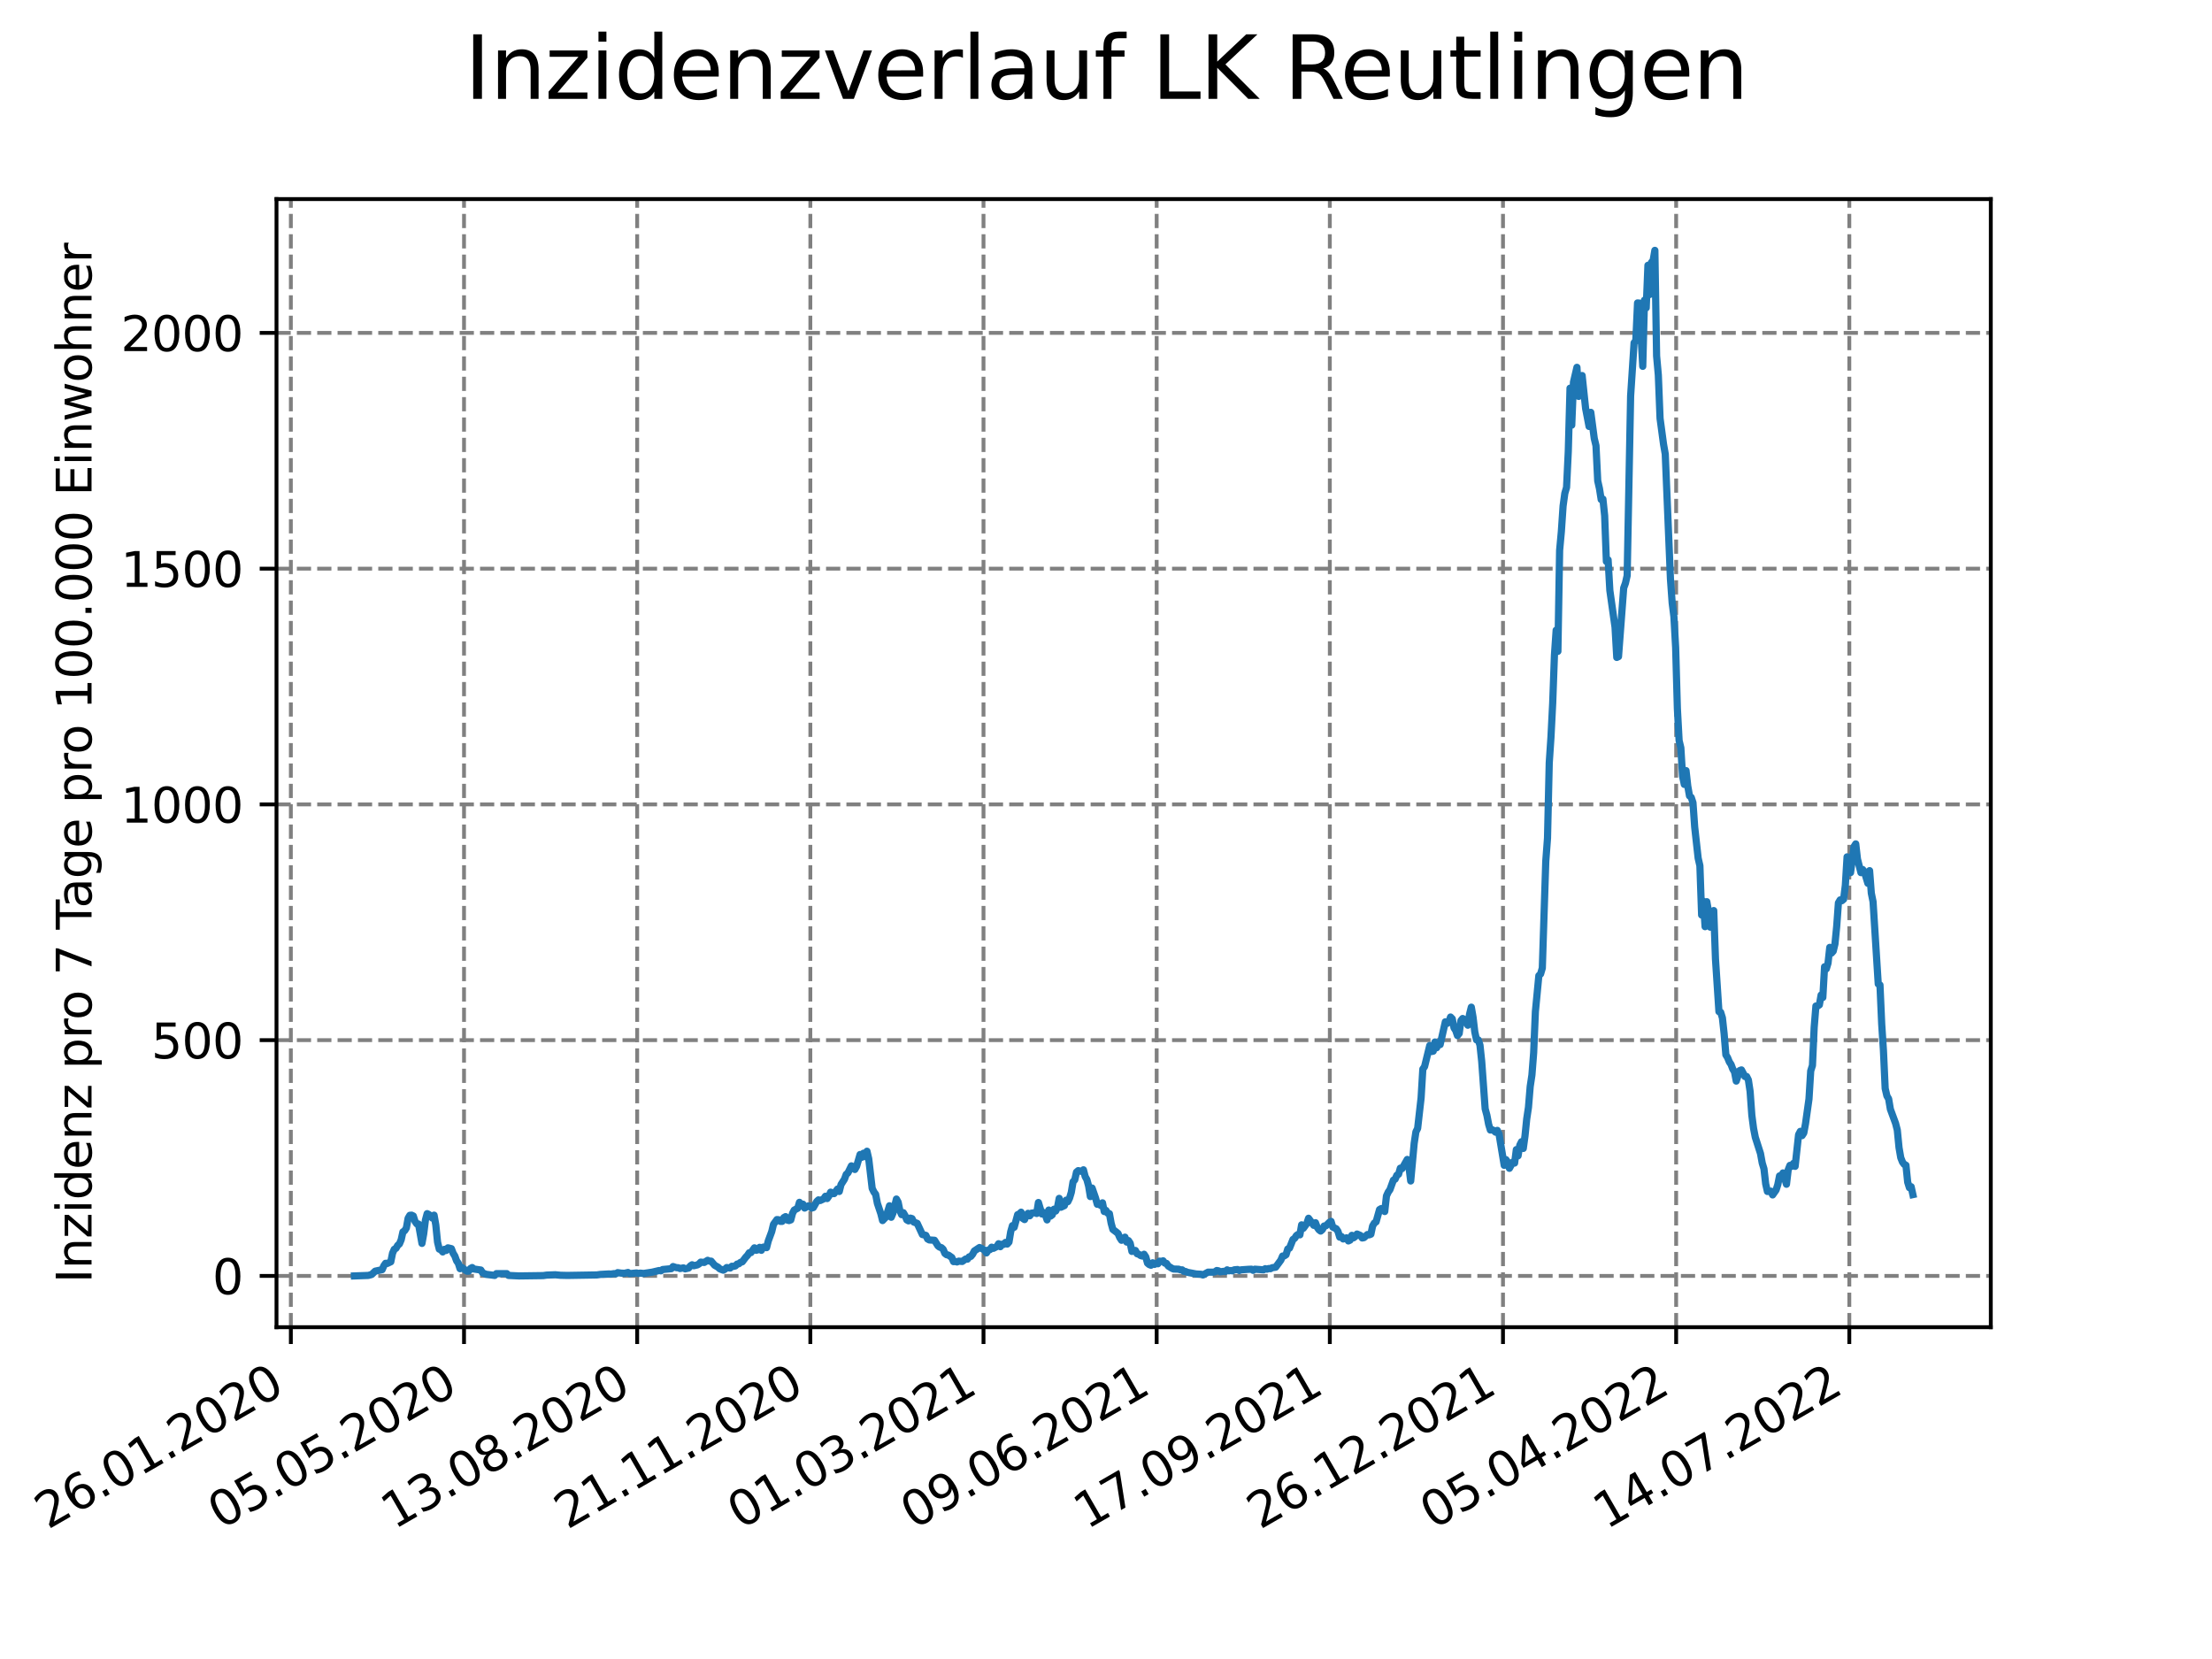 <?xml version="1.0" encoding="utf-8" standalone="no"?>
<!DOCTYPE svg PUBLIC "-//W3C//DTD SVG 1.1//EN"
  "http://www.w3.org/Graphics/SVG/1.1/DTD/svg11.dtd">
<svg xmlns:xlink="http://www.w3.org/1999/xlink" width="460.8pt" height="345.6pt" viewBox="0 0 460.8 345.6" xmlns="http://www.w3.org/2000/svg" version="1.1">
 <defs>
  <style type="text/css">*{stroke-linejoin: round; stroke-linecap: butt}</style>
 </defs>
 <g id="figure_1">
  <g id="patch_1">
   <path d="M 0 345.6 
L 460.8 345.6 
L 460.8 0 
L 0 0 
z
" style="fill: #ffffff"/>
  </g>
  <g id="axes_1">
   <g id="patch_2">
    <path d="M 57.6 276.48 
L 414.72 276.48 
L 414.72 41.472 
L 57.6 41.472 
z
" style="fill: #ffffff"/>
   </g>
   <g id="matplotlib.axis_1">
    <g id="xtick_1">
     <g id="line2d_1">
      <path d="M 60.591 276.48 
L 60.591 41.472 
" clip-path="url(#pb473bfcad9)" style="fill: none; stroke-dasharray: 2.96,1.28; stroke-dashoffset: 0; stroke: #808080; stroke-width: 0.8"/>
     </g>
     <g id="line2d_2">
      <defs>
       <path id="m7b3da33b77" d="M 0 0 
L 0 3.5 
" style="stroke: #000000; stroke-width: 0.8"/>
      </defs>
      <g>
       <use xlink:href="#m7b3da33b77" x="60.591" y="276.48" style="stroke: #000000; stroke-width: 0.8"/>
      </g>
     </g>
     <g id="text_1">
      <!-- 26.01.2020 -->
      <g transform="translate(9.966 318.689)rotate(-30)scale(0.1 -0.1)">
       <defs>
        <path id="DejaVuSans-32" d="M 1228 531 
L 3431 531 
L 3431 0 
L 469 0 
L 469 531 
Q 828 903 1448 1529 
Q 2069 2156 2228 2338 
Q 2531 2678 2651 2914 
Q 2772 3150 2772 3378 
Q 2772 3750 2511 3984 
Q 2250 4219 1831 4219 
Q 1534 4219 1204 4116 
Q 875 4013 500 3803 
L 500 4441 
Q 881 4594 1212 4672 
Q 1544 4750 1819 4750 
Q 2544 4750 2975 4387 
Q 3406 4025 3406 3419 
Q 3406 3131 3298 2873 
Q 3191 2616 2906 2266 
Q 2828 2175 2409 1742 
Q 1991 1309 1228 531 
z
" transform="scale(0.016)"/>
        <path id="DejaVuSans-36" d="M 2113 2584 
Q 1688 2584 1439 2293 
Q 1191 2003 1191 1497 
Q 1191 994 1439 701 
Q 1688 409 2113 409 
Q 2538 409 2786 701 
Q 3034 994 3034 1497 
Q 3034 2003 2786 2293 
Q 2538 2584 2113 2584 
z
M 3366 4563 
L 3366 3988 
Q 3128 4100 2886 4159 
Q 2644 4219 2406 4219 
Q 1781 4219 1451 3797 
Q 1122 3375 1075 2522 
Q 1259 2794 1537 2939 
Q 1816 3084 2150 3084 
Q 2853 3084 3261 2657 
Q 3669 2231 3669 1497 
Q 3669 778 3244 343 
Q 2819 -91 2113 -91 
Q 1303 -91 875 529 
Q 447 1150 447 2328 
Q 447 3434 972 4092 
Q 1497 4750 2381 4750 
Q 2619 4750 2861 4703 
Q 3103 4656 3366 4563 
z
" transform="scale(0.016)"/>
        <path id="DejaVuSans-2e" d="M 684 794 
L 1344 794 
L 1344 0 
L 684 0 
L 684 794 
z
" transform="scale(0.016)"/>
        <path id="DejaVuSans-30" d="M 2034 4250 
Q 1547 4250 1301 3770 
Q 1056 3291 1056 2328 
Q 1056 1369 1301 889 
Q 1547 409 2034 409 
Q 2525 409 2770 889 
Q 3016 1369 3016 2328 
Q 3016 3291 2770 3770 
Q 2525 4250 2034 4250 
z
M 2034 4750 
Q 2819 4750 3233 4129 
Q 3647 3509 3647 2328 
Q 3647 1150 3233 529 
Q 2819 -91 2034 -91 
Q 1250 -91 836 529 
Q 422 1150 422 2328 
Q 422 3509 836 4129 
Q 1250 4750 2034 4750 
z
" transform="scale(0.016)"/>
        <path id="DejaVuSans-31" d="M 794 531 
L 1825 531 
L 1825 4091 
L 703 3866 
L 703 4441 
L 1819 4666 
L 2450 4666 
L 2450 531 
L 3481 531 
L 3481 0 
L 794 0 
L 794 531 
z
" transform="scale(0.016)"/>
       </defs>
       <use xlink:href="#DejaVuSans-32"/>
       <use xlink:href="#DejaVuSans-36" x="63.623"/>
       <use xlink:href="#DejaVuSans-2e" x="127.246"/>
       <use xlink:href="#DejaVuSans-30" x="159.033"/>
       <use xlink:href="#DejaVuSans-31" x="222.656"/>
       <use xlink:href="#DejaVuSans-2e" x="286.279"/>
       <use xlink:href="#DejaVuSans-32" x="318.066"/>
       <use xlink:href="#DejaVuSans-30" x="381.689"/>
       <use xlink:href="#DejaVuSans-32" x="445.312"/>
       <use xlink:href="#DejaVuSans-30" x="508.936"/>
      </g>
     </g>
    </g>
    <g id="xtick_2">
     <g id="line2d_3">
      <path d="M 96.664 276.48 
L 96.664 41.472 
" clip-path="url(#pb473bfcad9)" style="fill: none; stroke-dasharray: 2.96,1.28; stroke-dashoffset: 0; stroke: #808080; stroke-width: 0.8"/>
     </g>
     <g id="line2d_4">
      <g>
       <use xlink:href="#m7b3da33b77" x="96.664" y="276.48" style="stroke: #000000; stroke-width: 0.8"/>
      </g>
     </g>
     <g id="text_2">
      <!-- 05.05.2020 -->
      <g transform="translate(46.039 318.689)rotate(-30)scale(0.1 -0.1)">
       <defs>
        <path id="DejaVuSans-35" d="M 691 4666 
L 3169 4666 
L 3169 4134 
L 1269 4134 
L 1269 2991 
Q 1406 3038 1543 3061 
Q 1681 3084 1819 3084 
Q 2600 3084 3056 2656 
Q 3513 2228 3513 1497 
Q 3513 744 3044 326 
Q 2575 -91 1722 -91 
Q 1428 -91 1123 -41 
Q 819 9 494 109 
L 494 744 
Q 775 591 1075 516 
Q 1375 441 1709 441 
Q 2250 441 2565 725 
Q 2881 1009 2881 1497 
Q 2881 1984 2565 2268 
Q 2250 2553 1709 2553 
Q 1456 2553 1204 2497 
Q 953 2441 691 2322 
L 691 4666 
z
" transform="scale(0.016)"/>
       </defs>
       <use xlink:href="#DejaVuSans-30"/>
       <use xlink:href="#DejaVuSans-35" x="63.623"/>
       <use xlink:href="#DejaVuSans-2e" x="127.246"/>
       <use xlink:href="#DejaVuSans-30" x="159.033"/>
       <use xlink:href="#DejaVuSans-35" x="222.656"/>
       <use xlink:href="#DejaVuSans-2e" x="286.279"/>
       <use xlink:href="#DejaVuSans-32" x="318.066"/>
       <use xlink:href="#DejaVuSans-30" x="381.689"/>
       <use xlink:href="#DejaVuSans-32" x="445.312"/>
       <use xlink:href="#DejaVuSans-30" x="508.936"/>
      </g>
     </g>
    </g>
    <g id="xtick_3">
     <g id="line2d_5">
      <path d="M 132.736 276.48 
L 132.736 41.472 
" clip-path="url(#pb473bfcad9)" style="fill: none; stroke-dasharray: 2.96,1.28; stroke-dashoffset: 0; stroke: #808080; stroke-width: 0.8"/>
     </g>
     <g id="line2d_6">
      <g>
       <use xlink:href="#m7b3da33b77" x="132.736" y="276.48" style="stroke: #000000; stroke-width: 0.8"/>
      </g>
     </g>
     <g id="text_3">
      <!-- 13.08.2020 -->
      <g transform="translate(82.111 318.689)rotate(-30)scale(0.1 -0.1)">
       <defs>
        <path id="DejaVuSans-33" d="M 2597 2516 
Q 3050 2419 3304 2112 
Q 3559 1806 3559 1356 
Q 3559 666 3084 287 
Q 2609 -91 1734 -91 
Q 1441 -91 1130 -33 
Q 819 25 488 141 
L 488 750 
Q 750 597 1062 519 
Q 1375 441 1716 441 
Q 2309 441 2620 675 
Q 2931 909 2931 1356 
Q 2931 1769 2642 2001 
Q 2353 2234 1838 2234 
L 1294 2234 
L 1294 2753 
L 1863 2753 
Q 2328 2753 2575 2939 
Q 2822 3125 2822 3475 
Q 2822 3834 2567 4026 
Q 2313 4219 1838 4219 
Q 1578 4219 1281 4162 
Q 984 4106 628 3988 
L 628 4550 
Q 988 4650 1302 4700 
Q 1616 4750 1894 4750 
Q 2613 4750 3031 4423 
Q 3450 4097 3450 3541 
Q 3450 3153 3228 2886 
Q 3006 2619 2597 2516 
z
" transform="scale(0.016)"/>
        <path id="DejaVuSans-38" d="M 2034 2216 
Q 1584 2216 1326 1975 
Q 1069 1734 1069 1313 
Q 1069 891 1326 650 
Q 1584 409 2034 409 
Q 2484 409 2743 651 
Q 3003 894 3003 1313 
Q 3003 1734 2745 1975 
Q 2488 2216 2034 2216 
z
M 1403 2484 
Q 997 2584 770 2862 
Q 544 3141 544 3541 
Q 544 4100 942 4425 
Q 1341 4750 2034 4750 
Q 2731 4750 3128 4425 
Q 3525 4100 3525 3541 
Q 3525 3141 3298 2862 
Q 3072 2584 2669 2484 
Q 3125 2378 3379 2068 
Q 3634 1759 3634 1313 
Q 3634 634 3220 271 
Q 2806 -91 2034 -91 
Q 1263 -91 848 271 
Q 434 634 434 1313 
Q 434 1759 690 2068 
Q 947 2378 1403 2484 
z
M 1172 3481 
Q 1172 3119 1398 2916 
Q 1625 2713 2034 2713 
Q 2441 2713 2670 2916 
Q 2900 3119 2900 3481 
Q 2900 3844 2670 4047 
Q 2441 4250 2034 4250 
Q 1625 4250 1398 4047 
Q 1172 3844 1172 3481 
z
" transform="scale(0.016)"/>
       </defs>
       <use xlink:href="#DejaVuSans-31"/>
       <use xlink:href="#DejaVuSans-33" x="63.623"/>
       <use xlink:href="#DejaVuSans-2e" x="127.246"/>
       <use xlink:href="#DejaVuSans-30" x="159.033"/>
       <use xlink:href="#DejaVuSans-38" x="222.656"/>
       <use xlink:href="#DejaVuSans-2e" x="286.279"/>
       <use xlink:href="#DejaVuSans-32" x="318.066"/>
       <use xlink:href="#DejaVuSans-30" x="381.689"/>
       <use xlink:href="#DejaVuSans-32" x="445.312"/>
       <use xlink:href="#DejaVuSans-30" x="508.936"/>
      </g>
     </g>
    </g>
    <g id="xtick_4">
     <g id="line2d_7">
      <path d="M 168.809 276.48 
L 168.809 41.472 
" clip-path="url(#pb473bfcad9)" style="fill: none; stroke-dasharray: 2.96,1.28; stroke-dashoffset: 0; stroke: #808080; stroke-width: 0.8"/>
     </g>
     <g id="line2d_8">
      <g>
       <use xlink:href="#m7b3da33b77" x="168.809" y="276.48" style="stroke: #000000; stroke-width: 0.8"/>
      </g>
     </g>
     <g id="text_4">
      <!-- 21.11.2020 -->
      <g transform="translate(118.184 318.689)rotate(-30)scale(0.1 -0.1)">
       <use xlink:href="#DejaVuSans-32"/>
       <use xlink:href="#DejaVuSans-31" x="63.623"/>
       <use xlink:href="#DejaVuSans-2e" x="127.246"/>
       <use xlink:href="#DejaVuSans-31" x="159.033"/>
       <use xlink:href="#DejaVuSans-31" x="222.656"/>
       <use xlink:href="#DejaVuSans-2e" x="286.279"/>
       <use xlink:href="#DejaVuSans-32" x="318.066"/>
       <use xlink:href="#DejaVuSans-30" x="381.689"/>
       <use xlink:href="#DejaVuSans-32" x="445.312"/>
       <use xlink:href="#DejaVuSans-30" x="508.936"/>
      </g>
     </g>
    </g>
    <g id="xtick_5">
     <g id="line2d_9">
      <path d="M 204.882 276.48 
L 204.882 41.472 
" clip-path="url(#pb473bfcad9)" style="fill: none; stroke-dasharray: 2.96,1.28; stroke-dashoffset: 0; stroke: #808080; stroke-width: 0.8"/>
     </g>
     <g id="line2d_10">
      <g>
       <use xlink:href="#m7b3da33b77" x="204.882" y="276.48" style="stroke: #000000; stroke-width: 0.8"/>
      </g>
     </g>
     <g id="text_5">
      <!-- 01.03.2021 -->
      <g transform="translate(154.257 318.689)rotate(-30)scale(0.1 -0.1)">
       <use xlink:href="#DejaVuSans-30"/>
       <use xlink:href="#DejaVuSans-31" x="63.623"/>
       <use xlink:href="#DejaVuSans-2e" x="127.246"/>
       <use xlink:href="#DejaVuSans-30" x="159.033"/>
       <use xlink:href="#DejaVuSans-33" x="222.656"/>
       <use xlink:href="#DejaVuSans-2e" x="286.279"/>
       <use xlink:href="#DejaVuSans-32" x="318.066"/>
       <use xlink:href="#DejaVuSans-30" x="381.689"/>
       <use xlink:href="#DejaVuSans-32" x="445.312"/>
       <use xlink:href="#DejaVuSans-31" x="508.936"/>
      </g>
     </g>
    </g>
    <g id="xtick_6">
     <g id="line2d_11">
      <path d="M 240.955 276.48 
L 240.955 41.472 
" clip-path="url(#pb473bfcad9)" style="fill: none; stroke-dasharray: 2.96,1.28; stroke-dashoffset: 0; stroke: #808080; stroke-width: 0.8"/>
     </g>
     <g id="line2d_12">
      <g>
       <use xlink:href="#m7b3da33b77" x="240.955" y="276.48" style="stroke: #000000; stroke-width: 0.8"/>
      </g>
     </g>
     <g id="text_6">
      <!-- 09.06.2021 -->
      <g transform="translate(190.329 318.689)rotate(-30)scale(0.1 -0.1)">
       <defs>
        <path id="DejaVuSans-39" d="M 703 97 
L 703 672 
Q 941 559 1184 500 
Q 1428 441 1663 441 
Q 2288 441 2617 861 
Q 2947 1281 2994 2138 
Q 2813 1869 2534 1725 
Q 2256 1581 1919 1581 
Q 1219 1581 811 2004 
Q 403 2428 403 3163 
Q 403 3881 828 4315 
Q 1253 4750 1959 4750 
Q 2769 4750 3195 4129 
Q 3622 3509 3622 2328 
Q 3622 1225 3098 567 
Q 2575 -91 1691 -91 
Q 1453 -91 1209 -44 
Q 966 3 703 97 
z
M 1959 2075 
Q 2384 2075 2632 2365 
Q 2881 2656 2881 3163 
Q 2881 3666 2632 3958 
Q 2384 4250 1959 4250 
Q 1534 4250 1286 3958 
Q 1038 3666 1038 3163 
Q 1038 2656 1286 2365 
Q 1534 2075 1959 2075 
z
" transform="scale(0.016)"/>
       </defs>
       <use xlink:href="#DejaVuSans-30"/>
       <use xlink:href="#DejaVuSans-39" x="63.623"/>
       <use xlink:href="#DejaVuSans-2e" x="127.246"/>
       <use xlink:href="#DejaVuSans-30" x="159.033"/>
       <use xlink:href="#DejaVuSans-36" x="222.656"/>
       <use xlink:href="#DejaVuSans-2e" x="286.279"/>
       <use xlink:href="#DejaVuSans-32" x="318.066"/>
       <use xlink:href="#DejaVuSans-30" x="381.689"/>
       <use xlink:href="#DejaVuSans-32" x="445.312"/>
       <use xlink:href="#DejaVuSans-31" x="508.936"/>
      </g>
     </g>
    </g>
    <g id="xtick_7">
     <g id="line2d_13">
      <path d="M 277.027 276.48 
L 277.027 41.472 
" clip-path="url(#pb473bfcad9)" style="fill: none; stroke-dasharray: 2.96,1.28; stroke-dashoffset: 0; stroke: #808080; stroke-width: 0.8"/>
     </g>
     <g id="line2d_14">
      <g>
       <use xlink:href="#m7b3da33b77" x="277.027" y="276.48" style="stroke: #000000; stroke-width: 0.8"/>
      </g>
     </g>
     <g id="text_7">
      <!-- 17.09.2021 -->
      <g transform="translate(226.402 318.689)rotate(-30)scale(0.1 -0.1)">
       <defs>
        <path id="DejaVuSans-37" d="M 525 4666 
L 3525 4666 
L 3525 4397 
L 1831 0 
L 1172 0 
L 2766 4134 
L 525 4134 
L 525 4666 
z
" transform="scale(0.016)"/>
       </defs>
       <use xlink:href="#DejaVuSans-31"/>
       <use xlink:href="#DejaVuSans-37" x="63.623"/>
       <use xlink:href="#DejaVuSans-2e" x="127.246"/>
       <use xlink:href="#DejaVuSans-30" x="159.033"/>
       <use xlink:href="#DejaVuSans-39" x="222.656"/>
       <use xlink:href="#DejaVuSans-2e" x="286.279"/>
       <use xlink:href="#DejaVuSans-32" x="318.066"/>
       <use xlink:href="#DejaVuSans-30" x="381.689"/>
       <use xlink:href="#DejaVuSans-32" x="445.312"/>
       <use xlink:href="#DejaVuSans-31" x="508.936"/>
      </g>
     </g>
    </g>
    <g id="xtick_8">
     <g id="line2d_15">
      <path d="M 313.1 276.48 
L 313.1 41.472 
" clip-path="url(#pb473bfcad9)" style="fill: none; stroke-dasharray: 2.96,1.28; stroke-dashoffset: 0; stroke: #808080; stroke-width: 0.8"/>
     </g>
     <g id="line2d_16">
      <g>
       <use xlink:href="#m7b3da33b77" x="313.1" y="276.48" style="stroke: #000000; stroke-width: 0.8"/>
      </g>
     </g>
     <g id="text_8">
      <!-- 26.12.2021 -->
      <g transform="translate(262.475 318.689)rotate(-30)scale(0.1 -0.1)">
       <use xlink:href="#DejaVuSans-32"/>
       <use xlink:href="#DejaVuSans-36" x="63.623"/>
       <use xlink:href="#DejaVuSans-2e" x="127.246"/>
       <use xlink:href="#DejaVuSans-31" x="159.033"/>
       <use xlink:href="#DejaVuSans-32" x="222.656"/>
       <use xlink:href="#DejaVuSans-2e" x="286.279"/>
       <use xlink:href="#DejaVuSans-32" x="318.066"/>
       <use xlink:href="#DejaVuSans-30" x="381.689"/>
       <use xlink:href="#DejaVuSans-32" x="445.312"/>
       <use xlink:href="#DejaVuSans-31" x="508.936"/>
      </g>
     </g>
    </g>
    <g id="xtick_9">
     <g id="line2d_17">
      <path d="M 349.173 276.48 
L 349.173 41.472 
" clip-path="url(#pb473bfcad9)" style="fill: none; stroke-dasharray: 2.96,1.28; stroke-dashoffset: 0; stroke: #808080; stroke-width: 0.8"/>
     </g>
     <g id="line2d_18">
      <g>
       <use xlink:href="#m7b3da33b77" x="349.173" y="276.48" style="stroke: #000000; stroke-width: 0.8"/>
      </g>
     </g>
     <g id="text_9">
      <!-- 05.04.2022 -->
      <g transform="translate(298.548 318.689)rotate(-30)scale(0.1 -0.1)">
       <defs>
        <path id="DejaVuSans-34" d="M 2419 4116 
L 825 1625 
L 2419 1625 
L 2419 4116 
z
M 2253 4666 
L 3047 4666 
L 3047 1625 
L 3713 1625 
L 3713 1100 
L 3047 1100 
L 3047 0 
L 2419 0 
L 2419 1100 
L 313 1100 
L 313 1709 
L 2253 4666 
z
" transform="scale(0.016)"/>
       </defs>
       <use xlink:href="#DejaVuSans-30"/>
       <use xlink:href="#DejaVuSans-35" x="63.623"/>
       <use xlink:href="#DejaVuSans-2e" x="127.246"/>
       <use xlink:href="#DejaVuSans-30" x="159.033"/>
       <use xlink:href="#DejaVuSans-34" x="222.656"/>
       <use xlink:href="#DejaVuSans-2e" x="286.279"/>
       <use xlink:href="#DejaVuSans-32" x="318.066"/>
       <use xlink:href="#DejaVuSans-30" x="381.689"/>
       <use xlink:href="#DejaVuSans-32" x="445.312"/>
       <use xlink:href="#DejaVuSans-32" x="508.936"/>
      </g>
     </g>
    </g>
    <g id="xtick_10">
     <g id="line2d_19">
      <path d="M 385.246 276.48 
L 385.246 41.472 
" clip-path="url(#pb473bfcad9)" style="fill: none; stroke-dasharray: 2.96,1.28; stroke-dashoffset: 0; stroke: #808080; stroke-width: 0.8"/>
     </g>
     <g id="line2d_20">
      <g>
       <use xlink:href="#m7b3da33b77" x="385.246" y="276.48" style="stroke: #000000; stroke-width: 0.8"/>
      </g>
     </g>
     <g id="text_10">
      <!-- 14.07.2022 -->
      <g transform="translate(334.62 318.689)rotate(-30)scale(0.1 -0.1)">
       <use xlink:href="#DejaVuSans-31"/>
       <use xlink:href="#DejaVuSans-34" x="63.623"/>
       <use xlink:href="#DejaVuSans-2e" x="127.246"/>
       <use xlink:href="#DejaVuSans-30" x="159.033"/>
       <use xlink:href="#DejaVuSans-37" x="222.656"/>
       <use xlink:href="#DejaVuSans-2e" x="286.279"/>
       <use xlink:href="#DejaVuSans-32" x="318.066"/>
       <use xlink:href="#DejaVuSans-30" x="381.689"/>
       <use xlink:href="#DejaVuSans-32" x="445.312"/>
       <use xlink:href="#DejaVuSans-32" x="508.936"/>
      </g>
     </g>
    </g>
   </g>
   <g id="matplotlib.axis_2">
    <g id="ytick_1">
     <g id="line2d_21">
      <path d="M 57.6 265.798 
L 414.72 265.798 
" clip-path="url(#pb473bfcad9)" style="fill: none; stroke-dasharray: 2.96,1.28; stroke-dashoffset: 0; stroke: #808080; stroke-width: 0.8"/>
     </g>
     <g id="line2d_22">
      <defs>
       <path id="ma86e912a68" d="M 0 0 
L -3.5 0 
" style="stroke: #000000; stroke-width: 0.8"/>
      </defs>
      <g>
       <use xlink:href="#ma86e912a68" x="57.6" y="265.798" style="stroke: #000000; stroke-width: 0.8"/>
      </g>
     </g>
     <g id="text_11">
      <!-- 0 -->
      <g transform="translate(44.237 269.597)scale(0.1 -0.1)">
       <use xlink:href="#DejaVuSans-30"/>
      </g>
     </g>
    </g>
    <g id="ytick_2">
     <g id="line2d_23">
      <path d="M 57.6 216.684 
L 414.72 216.684 
" clip-path="url(#pb473bfcad9)" style="fill: none; stroke-dasharray: 2.96,1.28; stroke-dashoffset: 0; stroke: #808080; stroke-width: 0.8"/>
     </g>
     <g id="line2d_24">
      <g>
       <use xlink:href="#ma86e912a68" x="57.6" y="216.684" style="stroke: #000000; stroke-width: 0.8"/>
      </g>
     </g>
     <g id="text_12">
      <!-- 500 -->
      <g transform="translate(31.512 220.484)scale(0.1 -0.1)">
       <use xlink:href="#DejaVuSans-35"/>
       <use xlink:href="#DejaVuSans-30" x="63.623"/>
       <use xlink:href="#DejaVuSans-30" x="127.246"/>
      </g>
     </g>
    </g>
    <g id="ytick_3">
     <g id="line2d_25">
      <path d="M 57.6 167.571 
L 414.72 167.571 
" clip-path="url(#pb473bfcad9)" style="fill: none; stroke-dasharray: 2.96,1.28; stroke-dashoffset: 0; stroke: #808080; stroke-width: 0.8"/>
     </g>
     <g id="line2d_26">
      <g>
       <use xlink:href="#ma86e912a68" x="57.6" y="167.571" style="stroke: #000000; stroke-width: 0.8"/>
      </g>
     </g>
     <g id="text_13">
      <!-- 1000 -->
      <g transform="translate(25.15 171.37)scale(0.1 -0.1)">
       <use xlink:href="#DejaVuSans-31"/>
       <use xlink:href="#DejaVuSans-30" x="63.623"/>
       <use xlink:href="#DejaVuSans-30" x="127.246"/>
       <use xlink:href="#DejaVuSans-30" x="190.869"/>
      </g>
     </g>
    </g>
    <g id="ytick_4">
     <g id="line2d_27">
      <path d="M 57.6 118.458 
L 414.72 118.458 
" clip-path="url(#pb473bfcad9)" style="fill: none; stroke-dasharray: 2.96,1.28; stroke-dashoffset: 0; stroke: #808080; stroke-width: 0.8"/>
     </g>
     <g id="line2d_28">
      <g>
       <use xlink:href="#ma86e912a68" x="57.6" y="118.458" style="stroke: #000000; stroke-width: 0.8"/>
      </g>
     </g>
     <g id="text_14">
      <!-- 1500 -->
      <g transform="translate(25.15 122.257)scale(0.1 -0.1)">
       <use xlink:href="#DejaVuSans-31"/>
       <use xlink:href="#DejaVuSans-35" x="63.623"/>
       <use xlink:href="#DejaVuSans-30" x="127.246"/>
       <use xlink:href="#DejaVuSans-30" x="190.869"/>
      </g>
     </g>
    </g>
    <g id="ytick_5">
     <g id="line2d_29">
      <path d="M 57.6 69.344 
L 414.72 69.344 
" clip-path="url(#pb473bfcad9)" style="fill: none; stroke-dasharray: 2.96,1.28; stroke-dashoffset: 0; stroke: #808080; stroke-width: 0.8"/>
     </g>
     <g id="line2d_30">
      <g>
       <use xlink:href="#ma86e912a68" x="57.6" y="69.344" style="stroke: #000000; stroke-width: 0.8"/>
      </g>
     </g>
     <g id="text_15">
      <!-- 2000 -->
      <g transform="translate(25.15 73.143)scale(0.1 -0.1)">
       <use xlink:href="#DejaVuSans-32"/>
       <use xlink:href="#DejaVuSans-30" x="63.623"/>
       <use xlink:href="#DejaVuSans-30" x="127.246"/>
       <use xlink:href="#DejaVuSans-30" x="190.869"/>
      </g>
     </g>
    </g>
    <g id="text_16">
     <!-- Inzidenz pro 7 Tage pro 100.000 Einwohner -->
     <g transform="translate(19.07 267.301)rotate(-90)scale(0.1 -0.1)">
      <defs>
       <path id="DejaVuSans-49" d="M 628 4666 
L 1259 4666 
L 1259 0 
L 628 0 
L 628 4666 
z
" transform="scale(0.016)"/>
       <path id="DejaVuSans-6e" d="M 3513 2113 
L 3513 0 
L 2938 0 
L 2938 2094 
Q 2938 2591 2744 2837 
Q 2550 3084 2163 3084 
Q 1697 3084 1428 2787 
Q 1159 2491 1159 1978 
L 1159 0 
L 581 0 
L 581 3500 
L 1159 3500 
L 1159 2956 
Q 1366 3272 1645 3428 
Q 1925 3584 2291 3584 
Q 2894 3584 3203 3211 
Q 3513 2838 3513 2113 
z
" transform="scale(0.016)"/>
       <path id="DejaVuSans-7a" d="M 353 3500 
L 3084 3500 
L 3084 2975 
L 922 459 
L 3084 459 
L 3084 0 
L 275 0 
L 275 525 
L 2438 3041 
L 353 3041 
L 353 3500 
z
" transform="scale(0.016)"/>
       <path id="DejaVuSans-69" d="M 603 3500 
L 1178 3500 
L 1178 0 
L 603 0 
L 603 3500 
z
M 603 4863 
L 1178 4863 
L 1178 4134 
L 603 4134 
L 603 4863 
z
" transform="scale(0.016)"/>
       <path id="DejaVuSans-64" d="M 2906 2969 
L 2906 4863 
L 3481 4863 
L 3481 0 
L 2906 0 
L 2906 525 
Q 2725 213 2448 61 
Q 2172 -91 1784 -91 
Q 1150 -91 751 415 
Q 353 922 353 1747 
Q 353 2572 751 3078 
Q 1150 3584 1784 3584 
Q 2172 3584 2448 3432 
Q 2725 3281 2906 2969 
z
M 947 1747 
Q 947 1113 1208 752 
Q 1469 391 1925 391 
Q 2381 391 2643 752 
Q 2906 1113 2906 1747 
Q 2906 2381 2643 2742 
Q 2381 3103 1925 3103 
Q 1469 3103 1208 2742 
Q 947 2381 947 1747 
z
" transform="scale(0.016)"/>
       <path id="DejaVuSans-65" d="M 3597 1894 
L 3597 1613 
L 953 1613 
Q 991 1019 1311 708 
Q 1631 397 2203 397 
Q 2534 397 2845 478 
Q 3156 559 3463 722 
L 3463 178 
Q 3153 47 2828 -22 
Q 2503 -91 2169 -91 
Q 1331 -91 842 396 
Q 353 884 353 1716 
Q 353 2575 817 3079 
Q 1281 3584 2069 3584 
Q 2775 3584 3186 3129 
Q 3597 2675 3597 1894 
z
M 3022 2063 
Q 3016 2534 2758 2815 
Q 2500 3097 2075 3097 
Q 1594 3097 1305 2825 
Q 1016 2553 972 2059 
L 3022 2063 
z
" transform="scale(0.016)"/>
       <path id="DejaVuSans-20" transform="scale(0.016)"/>
       <path id="DejaVuSans-70" d="M 1159 525 
L 1159 -1331 
L 581 -1331 
L 581 3500 
L 1159 3500 
L 1159 2969 
Q 1341 3281 1617 3432 
Q 1894 3584 2278 3584 
Q 2916 3584 3314 3078 
Q 3713 2572 3713 1747 
Q 3713 922 3314 415 
Q 2916 -91 2278 -91 
Q 1894 -91 1617 61 
Q 1341 213 1159 525 
z
M 3116 1747 
Q 3116 2381 2855 2742 
Q 2594 3103 2138 3103 
Q 1681 3103 1420 2742 
Q 1159 2381 1159 1747 
Q 1159 1113 1420 752 
Q 1681 391 2138 391 
Q 2594 391 2855 752 
Q 3116 1113 3116 1747 
z
" transform="scale(0.016)"/>
       <path id="DejaVuSans-72" d="M 2631 2963 
Q 2534 3019 2420 3045 
Q 2306 3072 2169 3072 
Q 1681 3072 1420 2755 
Q 1159 2438 1159 1844 
L 1159 0 
L 581 0 
L 581 3500 
L 1159 3500 
L 1159 2956 
Q 1341 3275 1631 3429 
Q 1922 3584 2338 3584 
Q 2397 3584 2469 3576 
Q 2541 3569 2628 3553 
L 2631 2963 
z
" transform="scale(0.016)"/>
       <path id="DejaVuSans-6f" d="M 1959 3097 
Q 1497 3097 1228 2736 
Q 959 2375 959 1747 
Q 959 1119 1226 758 
Q 1494 397 1959 397 
Q 2419 397 2687 759 
Q 2956 1122 2956 1747 
Q 2956 2369 2687 2733 
Q 2419 3097 1959 3097 
z
M 1959 3584 
Q 2709 3584 3137 3096 
Q 3566 2609 3566 1747 
Q 3566 888 3137 398 
Q 2709 -91 1959 -91 
Q 1206 -91 779 398 
Q 353 888 353 1747 
Q 353 2609 779 3096 
Q 1206 3584 1959 3584 
z
" transform="scale(0.016)"/>
       <path id="DejaVuSans-54" d="M -19 4666 
L 3928 4666 
L 3928 4134 
L 2272 4134 
L 2272 0 
L 1638 0 
L 1638 4134 
L -19 4134 
L -19 4666 
z
" transform="scale(0.016)"/>
       <path id="DejaVuSans-61" d="M 2194 1759 
Q 1497 1759 1228 1600 
Q 959 1441 959 1056 
Q 959 750 1161 570 
Q 1363 391 1709 391 
Q 2188 391 2477 730 
Q 2766 1069 2766 1631 
L 2766 1759 
L 2194 1759 
z
M 3341 1997 
L 3341 0 
L 2766 0 
L 2766 531 
Q 2569 213 2275 61 
Q 1981 -91 1556 -91 
Q 1019 -91 701 211 
Q 384 513 384 1019 
Q 384 1609 779 1909 
Q 1175 2209 1959 2209 
L 2766 2209 
L 2766 2266 
Q 2766 2663 2505 2880 
Q 2244 3097 1772 3097 
Q 1472 3097 1187 3025 
Q 903 2953 641 2809 
L 641 3341 
Q 956 3463 1253 3523 
Q 1550 3584 1831 3584 
Q 2591 3584 2966 3190 
Q 3341 2797 3341 1997 
z
" transform="scale(0.016)"/>
       <path id="DejaVuSans-67" d="M 2906 1791 
Q 2906 2416 2648 2759 
Q 2391 3103 1925 3103 
Q 1463 3103 1205 2759 
Q 947 2416 947 1791 
Q 947 1169 1205 825 
Q 1463 481 1925 481 
Q 2391 481 2648 825 
Q 2906 1169 2906 1791 
z
M 3481 434 
Q 3481 -459 3084 -895 
Q 2688 -1331 1869 -1331 
Q 1566 -1331 1297 -1286 
Q 1028 -1241 775 -1147 
L 775 -588 
Q 1028 -725 1275 -790 
Q 1522 -856 1778 -856 
Q 2344 -856 2625 -561 
Q 2906 -266 2906 331 
L 2906 616 
Q 2728 306 2450 153 
Q 2172 0 1784 0 
Q 1141 0 747 490 
Q 353 981 353 1791 
Q 353 2603 747 3093 
Q 1141 3584 1784 3584 
Q 2172 3584 2450 3431 
Q 2728 3278 2906 2969 
L 2906 3500 
L 3481 3500 
L 3481 434 
z
" transform="scale(0.016)"/>
       <path id="DejaVuSans-45" d="M 628 4666 
L 3578 4666 
L 3578 4134 
L 1259 4134 
L 1259 2753 
L 3481 2753 
L 3481 2222 
L 1259 2222 
L 1259 531 
L 3634 531 
L 3634 0 
L 628 0 
L 628 4666 
z
" transform="scale(0.016)"/>
       <path id="DejaVuSans-77" d="M 269 3500 
L 844 3500 
L 1563 769 
L 2278 3500 
L 2956 3500 
L 3675 769 
L 4391 3500 
L 4966 3500 
L 4050 0 
L 3372 0 
L 2619 2869 
L 1863 0 
L 1184 0 
L 269 3500 
z
" transform="scale(0.016)"/>
       <path id="DejaVuSans-68" d="M 3513 2113 
L 3513 0 
L 2938 0 
L 2938 2094 
Q 2938 2591 2744 2837 
Q 2550 3084 2163 3084 
Q 1697 3084 1428 2787 
Q 1159 2491 1159 1978 
L 1159 0 
L 581 0 
L 581 4863 
L 1159 4863 
L 1159 2956 
Q 1366 3272 1645 3428 
Q 1925 3584 2291 3584 
Q 2894 3584 3203 3211 
Q 3513 2838 3513 2113 
z
" transform="scale(0.016)"/>
      </defs>
      <use xlink:href="#DejaVuSans-49"/>
      <use xlink:href="#DejaVuSans-6e" x="29.492"/>
      <use xlink:href="#DejaVuSans-7a" x="92.871"/>
      <use xlink:href="#DejaVuSans-69" x="145.361"/>
      <use xlink:href="#DejaVuSans-64" x="173.145"/>
      <use xlink:href="#DejaVuSans-65" x="236.621"/>
      <use xlink:href="#DejaVuSans-6e" x="298.145"/>
      <use xlink:href="#DejaVuSans-7a" x="361.523"/>
      <use xlink:href="#DejaVuSans-20" x="414.014"/>
      <use xlink:href="#DejaVuSans-70" x="445.801"/>
      <use xlink:href="#DejaVuSans-72" x="509.277"/>
      <use xlink:href="#DejaVuSans-6f" x="548.141"/>
      <use xlink:href="#DejaVuSans-20" x="609.322"/>
      <use xlink:href="#DejaVuSans-37" x="641.109"/>
      <use xlink:href="#DejaVuSans-20" x="704.732"/>
      <use xlink:href="#DejaVuSans-54" x="736.52"/>
      <use xlink:href="#DejaVuSans-61" x="781.104"/>
      <use xlink:href="#DejaVuSans-67" x="842.383"/>
      <use xlink:href="#DejaVuSans-65" x="905.859"/>
      <use xlink:href="#DejaVuSans-20" x="967.383"/>
      <use xlink:href="#DejaVuSans-70" x="999.17"/>
      <use xlink:href="#DejaVuSans-72" x="1062.646"/>
      <use xlink:href="#DejaVuSans-6f" x="1101.51"/>
      <use xlink:href="#DejaVuSans-20" x="1162.691"/>
      <use xlink:href="#DejaVuSans-31" x="1194.479"/>
      <use xlink:href="#DejaVuSans-30" x="1258.102"/>
      <use xlink:href="#DejaVuSans-30" x="1321.725"/>
      <use xlink:href="#DejaVuSans-2e" x="1385.348"/>
      <use xlink:href="#DejaVuSans-30" x="1417.135"/>
      <use xlink:href="#DejaVuSans-30" x="1480.758"/>
      <use xlink:href="#DejaVuSans-30" x="1544.381"/>
      <use xlink:href="#DejaVuSans-20" x="1608.004"/>
      <use xlink:href="#DejaVuSans-45" x="1639.791"/>
      <use xlink:href="#DejaVuSans-69" x="1702.975"/>
      <use xlink:href="#DejaVuSans-6e" x="1730.758"/>
      <use xlink:href="#DejaVuSans-77" x="1794.137"/>
      <use xlink:href="#DejaVuSans-6f" x="1875.924"/>
      <use xlink:href="#DejaVuSans-68" x="1937.105"/>
      <use xlink:href="#DejaVuSans-6e" x="2000.484"/>
      <use xlink:href="#DejaVuSans-65" x="2063.863"/>
      <use xlink:href="#DejaVuSans-72" x="2125.387"/>
     </g>
    </g>
   </g>
   <g id="line2d_31">
    <path d="M 73.833 265.798 
L 76.719 265.695 
L 77.44 265.49 
L 78.161 264.805 
L 79.604 264.497 
L 79.965 263.676 
L 80.326 263.163 
L 80.687 263.197 
L 81.408 262.855 
L 81.769 261.075 
L 82.129 260.254 
L 82.49 260.049 
L 82.851 259.433 
L 83.212 259.125 
L 83.572 258.269 
L 83.933 256.627 
L 84.294 256.387 
L 84.655 255.805 
L 85.015 253.786 
L 85.376 253.17 
L 85.737 253.136 
L 86.097 253.307 
L 86.458 254.436 
L 86.819 254.95 
L 87.18 254.984 
L 87.901 259.022 
L 88.262 257.037 
L 88.623 254.163 
L 88.983 252.828 
L 89.344 252.999 
L 90.065 253.752 
L 90.426 253.136 
L 90.787 255.189 
L 91.148 258.748 
L 91.508 260.22 
L 91.869 260.357 
L 92.23 260.802 
L 92.591 260.254 
L 92.951 260.494 
L 93.312 259.946 
L 94.033 260.117 
L 94.394 261.075 
L 94.755 261.657 
L 95.116 262.649 
L 95.476 263.163 
L 95.837 264.292 
L 96.198 264.018 
L 96.919 264.566 
L 97.28 264.805 
L 97.641 264.805 
L 98.001 264.258 
L 98.362 264.053 
L 98.723 264.361 
L 99.444 264.463 
L 100.166 264.566 
L 100.527 265.148 
L 101.248 265.456 
L 103.052 265.695 
L 103.412 265.319 
L 105.577 265.319 
L 105.937 265.695 
L 108.102 265.798 
L 113.152 265.729 
L 113.873 265.627 
L 115.677 265.558 
L 116.759 265.661 
L 118.202 265.695 
L 124.335 265.592 
L 125.056 265.49 
L 126.86 265.387 
L 127.22 265.421 
L 127.942 265.319 
L 128.303 265.353 
L 128.663 265.113 
L 129.385 265.216 
L 130.106 265.25 
L 130.828 265.079 
L 131.188 265.319 
L 132.631 265.182 
L 132.992 265.284 
L 133.353 265.216 
L 134.074 265.284 
L 135.878 265.011 
L 137.321 264.669 
L 137.681 264.737 
L 138.042 264.463 
L 139.846 264.292 
L 140.207 263.847 
L 140.928 264.087 
L 141.289 264.087 
L 141.649 264.258 
L 142.371 264.121 
L 142.732 264.326 
L 143.453 264.155 
L 143.814 263.71 
L 144.175 263.471 
L 144.535 263.676 
L 145.257 263.505 
L 145.617 263.3 
L 145.978 262.923 
L 146.7 262.992 
L 147.421 262.547 
L 147.782 262.718 
L 148.143 262.718 
L 148.864 263.573 
L 149.585 263.984 
L 149.946 264.326 
L 150.668 264.6 
L 151.028 264.395 
L 151.389 264.053 
L 152.111 264.155 
L 152.471 263.779 
L 152.832 263.813 
L 153.193 263.71 
L 153.553 263.334 
L 153.914 263.265 
L 154.275 262.957 
L 154.636 262.855 
L 155.357 261.897 
L 155.718 261.52 
L 156.079 260.973 
L 156.439 260.938 
L 157.161 259.946 
L 157.521 260.459 
L 157.882 260.357 
L 158.243 259.843 
L 158.604 260.459 
L 158.964 259.809 
L 159.325 259.775 
L 159.686 259.912 
L 160.047 258.509 
L 160.768 256.558 
L 161.129 255.052 
L 161.85 254.06 
L 162.211 254.094 
L 162.572 254.436 
L 162.932 254.436 
L 163.293 253.649 
L 163.654 253.444 
L 164.015 254.163 
L 164.375 254.265 
L 164.736 254.128 
L 165.097 252.759 
L 165.457 252.075 
L 166.179 251.699 
L 166.54 250.467 
L 166.9 251.083 
L 167.261 250.843 
L 167.622 251.664 
L 168.343 251.22 
L 168.704 251.254 
L 169.065 251.664 
L 169.425 251.562 
L 170.147 250.296 
L 170.508 249.953 
L 170.868 250.09 
L 171.59 249.748 
L 171.951 249.2 
L 172.311 249.68 
L 172.672 249.166 
L 173.033 248.345 
L 173.393 248.653 
L 173.754 248.653 
L 174.476 247.695 
L 174.836 248.208 
L 175.197 246.771 
L 175.919 245.641 
L 176.279 244.649 
L 176.64 244.341 
L 177.361 242.87 
L 177.722 243.041 
L 178.083 243.622 
L 178.444 242.972 
L 179.165 240.508 
L 179.526 241.09 
L 179.887 240.234 
L 180.247 240.953 
L 180.608 239.824 
L 180.969 241.398 
L 181.69 247.558 
L 182.051 248.311 
L 182.412 248.79 
L 182.772 250.672 
L 183.494 252.828 
L 183.855 254.265 
L 184.576 253.512 
L 185.297 251.185 
L 185.658 253.581 
L 186.019 252.725 
L 186.74 249.782 
L 187.101 250.432 
L 187.462 252.212 
L 187.823 253.033 
L 188.183 252.623 
L 188.544 253.239 
L 188.905 254.128 
L 189.265 254.334 
L 189.626 253.752 
L 189.987 253.855 
L 190.348 254.573 
L 191.069 254.847 
L 192.151 257.174 
L 192.873 257.345 
L 193.233 258.098 
L 193.594 258.303 
L 194.676 258.372 
L 195.398 259.535 
L 195.759 259.809 
L 196.119 259.912 
L 196.48 260.254 
L 196.841 261.109 
L 197.201 261.383 
L 197.562 261.452 
L 198.284 261.965 
L 198.644 262.821 
L 199.005 262.786 
L 199.366 262.889 
L 199.727 262.718 
L 200.448 262.786 
L 201.169 262.273 
L 201.53 262.307 
L 201.891 261.828 
L 202.252 261.725 
L 202.612 261.281 
L 202.973 260.596 
L 204.055 259.878 
L 204.777 260.22 
L 205.137 260.459 
L 205.498 261.007 
L 205.859 260.425 
L 206.22 260.322 
L 206.58 259.809 
L 206.941 260.049 
L 207.663 259.672 
L 208.023 259.09 
L 208.384 259.706 
L 208.745 259.193 
L 209.105 259.227 
L 209.466 258.817 
L 209.827 259.159 
L 210.188 258.748 
L 210.548 256.592 
L 210.909 255.326 
L 211.27 255.668 
L 211.991 253.033 
L 212.352 252.896 
L 212.713 252.52 
L 213.073 253.82 
L 213.434 254.06 
L 213.795 253.17 
L 214.156 252.759 
L 214.516 253.273 
L 214.877 252.725 
L 215.599 252.623 
L 215.959 252.794 
L 216.32 250.501 
L 217.041 252.896 
L 217.402 252.588 
L 217.763 253.067 
L 218.124 254.128 
L 218.484 252.075 
L 218.845 253.341 
L 219.206 253.067 
L 219.567 251.904 
L 219.927 252.28 
L 220.288 251.528 
L 220.649 249.645 
L 221.009 251.493 
L 221.731 251.151 
L 222.092 250.022 
L 222.452 250.33 
L 222.813 249.577 
L 223.174 248.379 
L 223.535 246.189 
L 223.895 245.778 
L 224.256 244.17 
L 224.617 243.862 
L 225.338 244.033 
L 225.699 243.691 
L 226.06 245.094 
L 226.42 245.744 
L 226.781 247.079 
L 227.142 249.269 
L 227.503 247.489 
L 228.224 249.577 
L 228.585 250.877 
L 228.945 250.843 
L 229.306 251.117 
L 229.667 250.569 
L 230.028 252.383 
L 230.388 252.144 
L 230.749 252.725 
L 231.11 252.828 
L 231.471 254.813 
L 231.831 256.113 
L 232.553 256.661 
L 232.913 256.969 
L 233.274 257.824 
L 233.635 258.372 
L 233.996 258.132 
L 234.356 257.722 
L 234.717 258.748 
L 235.078 258.44 
L 235.439 258.988 
L 235.799 260.699 
L 236.521 260.494 
L 236.881 261.178 
L 237.242 261.281 
L 237.603 261.554 
L 237.964 261.657 
L 238.324 261.281 
L 238.685 261.828 
L 239.046 263.129 
L 239.407 263.437 
L 239.767 263.573 
L 240.128 263.06 
L 240.489 263.402 
L 240.849 263.197 
L 241.21 263.265 
L 241.571 262.718 
L 241.932 262.786 
L 242.292 262.649 
L 242.653 263.129 
L 243.014 263.197 
L 243.375 263.745 
L 244.096 264.189 
L 244.457 264.361 
L 245.539 264.395 
L 245.9 264.532 
L 246.26 264.532 
L 246.621 264.84 
L 246.982 264.874 
L 247.343 265.045 
L 248.425 265.25 
L 249.146 265.387 
L 250.228 265.456 
L 250.589 265.592 
L 251.671 265.011 
L 252.753 265.011 
L 253.114 264.942 
L 253.475 264.669 
L 253.836 264.737 
L 254.196 264.942 
L 254.918 264.84 
L 255.279 264.874 
L 255.639 264.532 
L 256 264.737 
L 256.361 264.669 
L 256.721 264.737 
L 257.082 264.532 
L 257.804 264.463 
L 258.164 264.669 
L 258.525 264.532 
L 259.968 264.429 
L 260.689 264.395 
L 261.05 264.634 
L 261.411 264.395 
L 263.215 264.532 
L 263.575 264.292 
L 263.936 264.395 
L 264.297 264.258 
L 264.657 264.292 
L 265.018 264.087 
L 265.74 263.984 
L 266.822 262.513 
L 267.183 261.657 
L 267.543 261.623 
L 267.904 261.383 
L 268.265 260.186 
L 268.625 260.014 
L 269.347 258.201 
L 269.708 257.961 
L 270.068 257.379 
L 270.429 257.14 
L 270.79 257.242 
L 271.151 255.155 
L 271.511 255.874 
L 272.233 254.881 
L 272.593 253.786 
L 273.676 255.258 
L 274.036 254.71 
L 274.397 255.668 
L 274.758 256.182 
L 275.119 256.455 
L 275.479 256.147 
L 275.84 255.395 
L 276.201 255.36 
L 276.922 254.642 
L 277.283 254.436 
L 277.644 255.634 
L 278.365 255.976 
L 278.726 256.524 
L 279.087 257.722 
L 279.447 257.585 
L 279.808 258.098 
L 280.529 257.858 
L 280.89 258.509 
L 281.251 258.338 
L 281.612 257.345 
L 281.972 257.858 
L 282.333 257.585 
L 282.694 257.071 
L 283.415 257.379 
L 283.776 257.893 
L 284.137 257.824 
L 284.858 257.174 
L 285.219 257.242 
L 285.58 257.106 
L 285.94 255.395 
L 286.301 254.779 
L 286.662 254.539 
L 287.383 251.972 
L 287.744 251.767 
L 288.105 251.836 
L 288.465 252.383 
L 288.826 249.132 
L 289.187 248.345 
L 289.548 247.832 
L 290.269 245.847 
L 290.63 245.641 
L 290.991 244.82 
L 291.351 244.615 
L 291.712 243.349 
L 292.073 243.451 
L 293.155 241.535 
L 293.516 243.143 
L 293.876 246.018 
L 294.598 238.181 
L 294.959 235.786 
L 295.319 235.067 
L 296.041 228.702 
L 296.401 222.713 
L 296.762 222.2 
L 297.844 217.785 
L 298.205 219.052 
L 298.566 218.983 
L 298.927 217.067 
L 299.287 218.264 
L 299.648 217.306 
L 300.009 217.614 
L 301.091 212.857 
L 301.452 213.2 
L 301.812 212.96 
L 302.173 211.865 
L 302.534 212.241 
L 302.895 214.124 
L 303.255 214.671 
L 303.616 215.732 
L 303.977 215.287 
L 304.337 212.618 
L 304.698 212.173 
L 305.059 212.378 
L 305.78 213.576 
L 306.141 211.249 
L 306.502 209.812 
L 306.863 211.899 
L 307.223 214.945 
L 307.584 216.622 
L 307.945 216.622 
L 308.305 217.717 
L 308.666 221.105 
L 309.388 230.995 
L 309.748 232.329 
L 310.109 234.212 
L 310.47 235.409 
L 310.831 235.341 
L 311.191 235.512 
L 311.552 235.854 
L 311.913 235.478 
L 312.273 236.231 
L 313.356 242.767 
L 313.716 241.569 
L 314.077 242.082 
L 314.438 243.383 
L 315.159 242.082 
L 315.52 242.288 
L 315.881 239.482 
L 316.241 240.782 
L 316.602 238.558 
L 316.963 237.839 
L 317.324 239.242 
L 317.684 236.641 
L 318.045 233.082 
L 318.406 230.687 
L 318.767 226.341 
L 319.127 223.945 
L 319.488 219.325 
L 319.849 210.736 
L 320.57 203.241 
L 320.931 202.899 
L 321.292 201.667 
L 322.013 179.423 
L 322.374 174.598 
L 322.735 158.925 
L 323.095 153.552 
L 323.456 146.434 
L 323.817 136.51 
L 324.177 131.274 
L 324.538 135.688 
L 324.899 114.642 
L 325.26 110.707 
L 325.62 105.403 
L 325.981 102.767 
L 326.342 101.536 
L 326.703 94.007 
L 327.063 80.866 
L 327.424 88.566 
L 327.785 79.6 
L 328.506 76.52 
L 328.867 82.577 
L 329.228 81.653 
L 329.588 78.231 
L 330.31 85.075 
L 331.031 88.839 
L 331.392 85.896 
L 332.113 91.338 
L 332.474 92.843 
L 332.835 100.167 
L 333.196 101.775 
L 333.556 104.068 
L 333.917 103.965 
L 334.278 107.422 
L 334.639 116.969 
L 334.999 116.627 
L 335.36 122.992 
L 336.442 130.658 
L 336.803 136.955 
L 337.164 136.783 
L 338.246 122.479 
L 338.607 121.487 
L 338.967 119.912 
L 339.689 82.474 
L 340.41 71.421 
L 340.771 70.976 
L 341.132 63.105 
L 341.492 63.139 
L 342.214 76.314 
L 342.575 62.523 
L 342.935 64.132 
L 343.296 55.268 
L 343.657 61.36 
L 344.017 54.687 
L 344.378 54.242 
L 344.739 52.154 
L 345.1 74.158 
L 345.46 78.128 
L 345.821 87.163 
L 346.543 92.535 
L 346.903 94.589 
L 347.985 120.597 
L 348.346 125.627 
L 348.707 128.468 
L 349.068 134.901 
L 349.428 147.597 
L 349.789 154.271 
L 350.15 155.776 
L 350.511 161.697 
L 350.871 163.408 
L 351.232 160.533 
L 351.593 163.75 
L 351.953 165.803 
L 352.314 166.111 
L 352.675 167.206 
L 353.036 172.305 
L 353.757 178.773 
L 354.118 180.347 
L 354.479 190.614 
L 354.839 187.739 
L 355.2 193.043 
L 355.561 187.842 
L 355.921 189.929 
L 356.282 193.146 
L 357.004 189.69 
L 357.364 199.785 
L 358.086 210.736 
L 358.447 210.873 
L 358.807 212.036 
L 359.168 215.356 
L 359.529 219.736 
L 359.889 220.318 
L 360.25 221.207 
L 360.611 221.755 
L 360.972 222.713 
L 361.332 223.295 
L 361.693 225.211 
L 362.415 223.021 
L 362.775 222.884 
L 363.497 224.253 
L 363.857 224.253 
L 364.218 224.972 
L 364.579 227.367 
L 364.94 232.329 
L 365.3 235.067 
L 365.661 236.915 
L 366.743 240.303 
L 367.104 242.288 
L 367.465 243.486 
L 367.825 246.634 
L 368.186 248.208 
L 368.908 248.14 
L 369.268 248.927 
L 369.99 247.9 
L 370.351 246.771 
L 370.711 244.957 
L 371.072 245.094 
L 371.433 244.341 
L 372.154 246.702 
L 372.515 243.691 
L 372.876 242.767 
L 373.236 242.972 
L 373.597 242.356 
L 373.958 242.972 
L 374.679 236.367 
L 375.04 235.683 
L 375.401 236.573 
L 375.761 236.025 
L 376.122 234.075 
L 376.844 228.941 
L 377.204 223.09 
L 377.565 221.96 
L 377.926 214.021 
L 378.287 209.572 
L 378.647 209.572 
L 379.008 209.333 
L 379.369 207.279 
L 379.729 207.793 
L 380.09 201.393 
L 380.451 201.838 
L 380.812 200.64 
L 381.172 197.355 
L 381.533 198.553 
L 381.894 198.142 
L 382.255 196.637 
L 382.615 193.009 
L 382.976 188.081 
L 383.337 187.465 
L 383.697 187.636 
L 384.058 187.328 
L 384.419 184.42 
L 384.78 178.499 
L 385.14 180.861 
L 385.501 181.785 
L 386.223 176.378 
L 386.583 175.796 
L 386.944 178.944 
L 387.665 181.785 
L 388.026 181.134 
L 388.387 181.613 
L 389.108 184.009 
L 389.469 181.374 
L 389.83 186.062 
L 390.191 187.842 
L 391.273 204.987 
L 391.633 205.192 
L 391.994 213.337 
L 392.355 218.846 
L 392.716 226.751 
L 393.076 228.291 
L 393.437 228.907 
L 393.798 231.063 
L 394.88 234.006 
L 395.241 235.409 
L 395.601 239.071 
L 395.962 241.158 
L 396.323 242.082 
L 396.684 242.562 
L 397.044 242.733 
L 397.405 246.257 
L 397.766 247.421 
L 398.127 247.216 
L 398.487 248.858 
L 398.487 248.858 
" clip-path="url(#pb473bfcad9)" style="fill: none; stroke: #1f77b4; stroke-width: 1.5; stroke-linecap: square"/>
   </g>
   <g id="patch_3">
    <path d="M 57.6 276.48 
L 57.6 41.472 
" style="fill: none; stroke: #000000; stroke-width: 0.8; stroke-linejoin: miter; stroke-linecap: square"/>
   </g>
   <g id="patch_4">
    <path d="M 414.72 276.48 
L 414.72 41.472 
" style="fill: none; stroke: #000000; stroke-width: 0.8; stroke-linejoin: miter; stroke-linecap: square"/>
   </g>
   <g id="patch_5">
    <path d="M 57.6 276.48 
L 414.72 276.48 
" style="fill: none; stroke: #000000; stroke-width: 0.8; stroke-linejoin: miter; stroke-linecap: square"/>
   </g>
   <g id="patch_6">
    <path d="M 57.6 41.472 
L 414.72 41.472 
" style="fill: none; stroke: #000000; stroke-width: 0.8; stroke-linejoin: miter; stroke-linecap: square"/>
   </g>
  </g>
  <g id="text_17">
   <!-- Inzidenzverlauf LK Reutlingen -->
   <g transform="translate(96.771 20.589)scale(0.18 -0.18)">
    <defs>
     <path id="DejaVuSans-76" d="M 191 3500 
L 800 3500 
L 1894 563 
L 2988 3500 
L 3597 3500 
L 2284 0 
L 1503 0 
L 191 3500 
z
" transform="scale(0.016)"/>
     <path id="DejaVuSans-6c" d="M 603 4863 
L 1178 4863 
L 1178 0 
L 603 0 
L 603 4863 
z
" transform="scale(0.016)"/>
     <path id="DejaVuSans-75" d="M 544 1381 
L 544 3500 
L 1119 3500 
L 1119 1403 
Q 1119 906 1312 657 
Q 1506 409 1894 409 
Q 2359 409 2629 706 
Q 2900 1003 2900 1516 
L 2900 3500 
L 3475 3500 
L 3475 0 
L 2900 0 
L 2900 538 
Q 2691 219 2414 64 
Q 2138 -91 1772 -91 
Q 1169 -91 856 284 
Q 544 659 544 1381 
z
M 1991 3584 
L 1991 3584 
z
" transform="scale(0.016)"/>
     <path id="DejaVuSans-66" d="M 2375 4863 
L 2375 4384 
L 1825 4384 
Q 1516 4384 1395 4259 
Q 1275 4134 1275 3809 
L 1275 3500 
L 2222 3500 
L 2222 3053 
L 1275 3053 
L 1275 0 
L 697 0 
L 697 3053 
L 147 3053 
L 147 3500 
L 697 3500 
L 697 3744 
Q 697 4328 969 4595 
Q 1241 4863 1831 4863 
L 2375 4863 
z
" transform="scale(0.016)"/>
     <path id="DejaVuSans-4c" d="M 628 4666 
L 1259 4666 
L 1259 531 
L 3531 531 
L 3531 0 
L 628 0 
L 628 4666 
z
" transform="scale(0.016)"/>
     <path id="DejaVuSans-4b" d="M 628 4666 
L 1259 4666 
L 1259 2694 
L 3353 4666 
L 4166 4666 
L 1850 2491 
L 4331 0 
L 3500 0 
L 1259 2247 
L 1259 0 
L 628 0 
L 628 4666 
z
" transform="scale(0.016)"/>
     <path id="DejaVuSans-52" d="M 2841 2188 
Q 3044 2119 3236 1894 
Q 3428 1669 3622 1275 
L 4263 0 
L 3584 0 
L 2988 1197 
Q 2756 1666 2539 1819 
Q 2322 1972 1947 1972 
L 1259 1972 
L 1259 0 
L 628 0 
L 628 4666 
L 2053 4666 
Q 2853 4666 3247 4331 
Q 3641 3997 3641 3322 
Q 3641 2881 3436 2590 
Q 3231 2300 2841 2188 
z
M 1259 4147 
L 1259 2491 
L 2053 2491 
Q 2509 2491 2742 2702 
Q 2975 2913 2975 3322 
Q 2975 3731 2742 3939 
Q 2509 4147 2053 4147 
L 1259 4147 
z
" transform="scale(0.016)"/>
     <path id="DejaVuSans-74" d="M 1172 4494 
L 1172 3500 
L 2356 3500 
L 2356 3053 
L 1172 3053 
L 1172 1153 
Q 1172 725 1289 603 
Q 1406 481 1766 481 
L 2356 481 
L 2356 0 
L 1766 0 
Q 1100 0 847 248 
Q 594 497 594 1153 
L 594 3053 
L 172 3053 
L 172 3500 
L 594 3500 
L 594 4494 
L 1172 4494 
z
" transform="scale(0.016)"/>
    </defs>
    <use xlink:href="#DejaVuSans-49"/>
    <use xlink:href="#DejaVuSans-6e" x="29.492"/>
    <use xlink:href="#DejaVuSans-7a" x="92.871"/>
    <use xlink:href="#DejaVuSans-69" x="145.361"/>
    <use xlink:href="#DejaVuSans-64" x="173.145"/>
    <use xlink:href="#DejaVuSans-65" x="236.621"/>
    <use xlink:href="#DejaVuSans-6e" x="298.145"/>
    <use xlink:href="#DejaVuSans-7a" x="361.523"/>
    <use xlink:href="#DejaVuSans-76" x="414.014"/>
    <use xlink:href="#DejaVuSans-65" x="473.193"/>
    <use xlink:href="#DejaVuSans-72" x="534.717"/>
    <use xlink:href="#DejaVuSans-6c" x="575.83"/>
    <use xlink:href="#DejaVuSans-61" x="603.613"/>
    <use xlink:href="#DejaVuSans-75" x="664.893"/>
    <use xlink:href="#DejaVuSans-66" x="728.271"/>
    <use xlink:href="#DejaVuSans-20" x="763.477"/>
    <use xlink:href="#DejaVuSans-4c" x="795.264"/>
    <use xlink:href="#DejaVuSans-4b" x="850.977"/>
    <use xlink:href="#DejaVuSans-20" x="916.553"/>
    <use xlink:href="#DejaVuSans-52" x="948.34"/>
    <use xlink:href="#DejaVuSans-65" x="1013.322"/>
    <use xlink:href="#DejaVuSans-75" x="1074.846"/>
    <use xlink:href="#DejaVuSans-74" x="1138.225"/>
    <use xlink:href="#DejaVuSans-6c" x="1177.434"/>
    <use xlink:href="#DejaVuSans-69" x="1205.217"/>
    <use xlink:href="#DejaVuSans-6e" x="1233"/>
    <use xlink:href="#DejaVuSans-67" x="1296.379"/>
    <use xlink:href="#DejaVuSans-65" x="1359.855"/>
    <use xlink:href="#DejaVuSans-6e" x="1421.379"/>
   </g>
  </g>
 </g>
 <defs>
  <clipPath id="pb473bfcad9">
   <rect x="57.6" y="41.472" width="357.12" height="235.008"/>
  </clipPath>
 </defs>
</svg>

